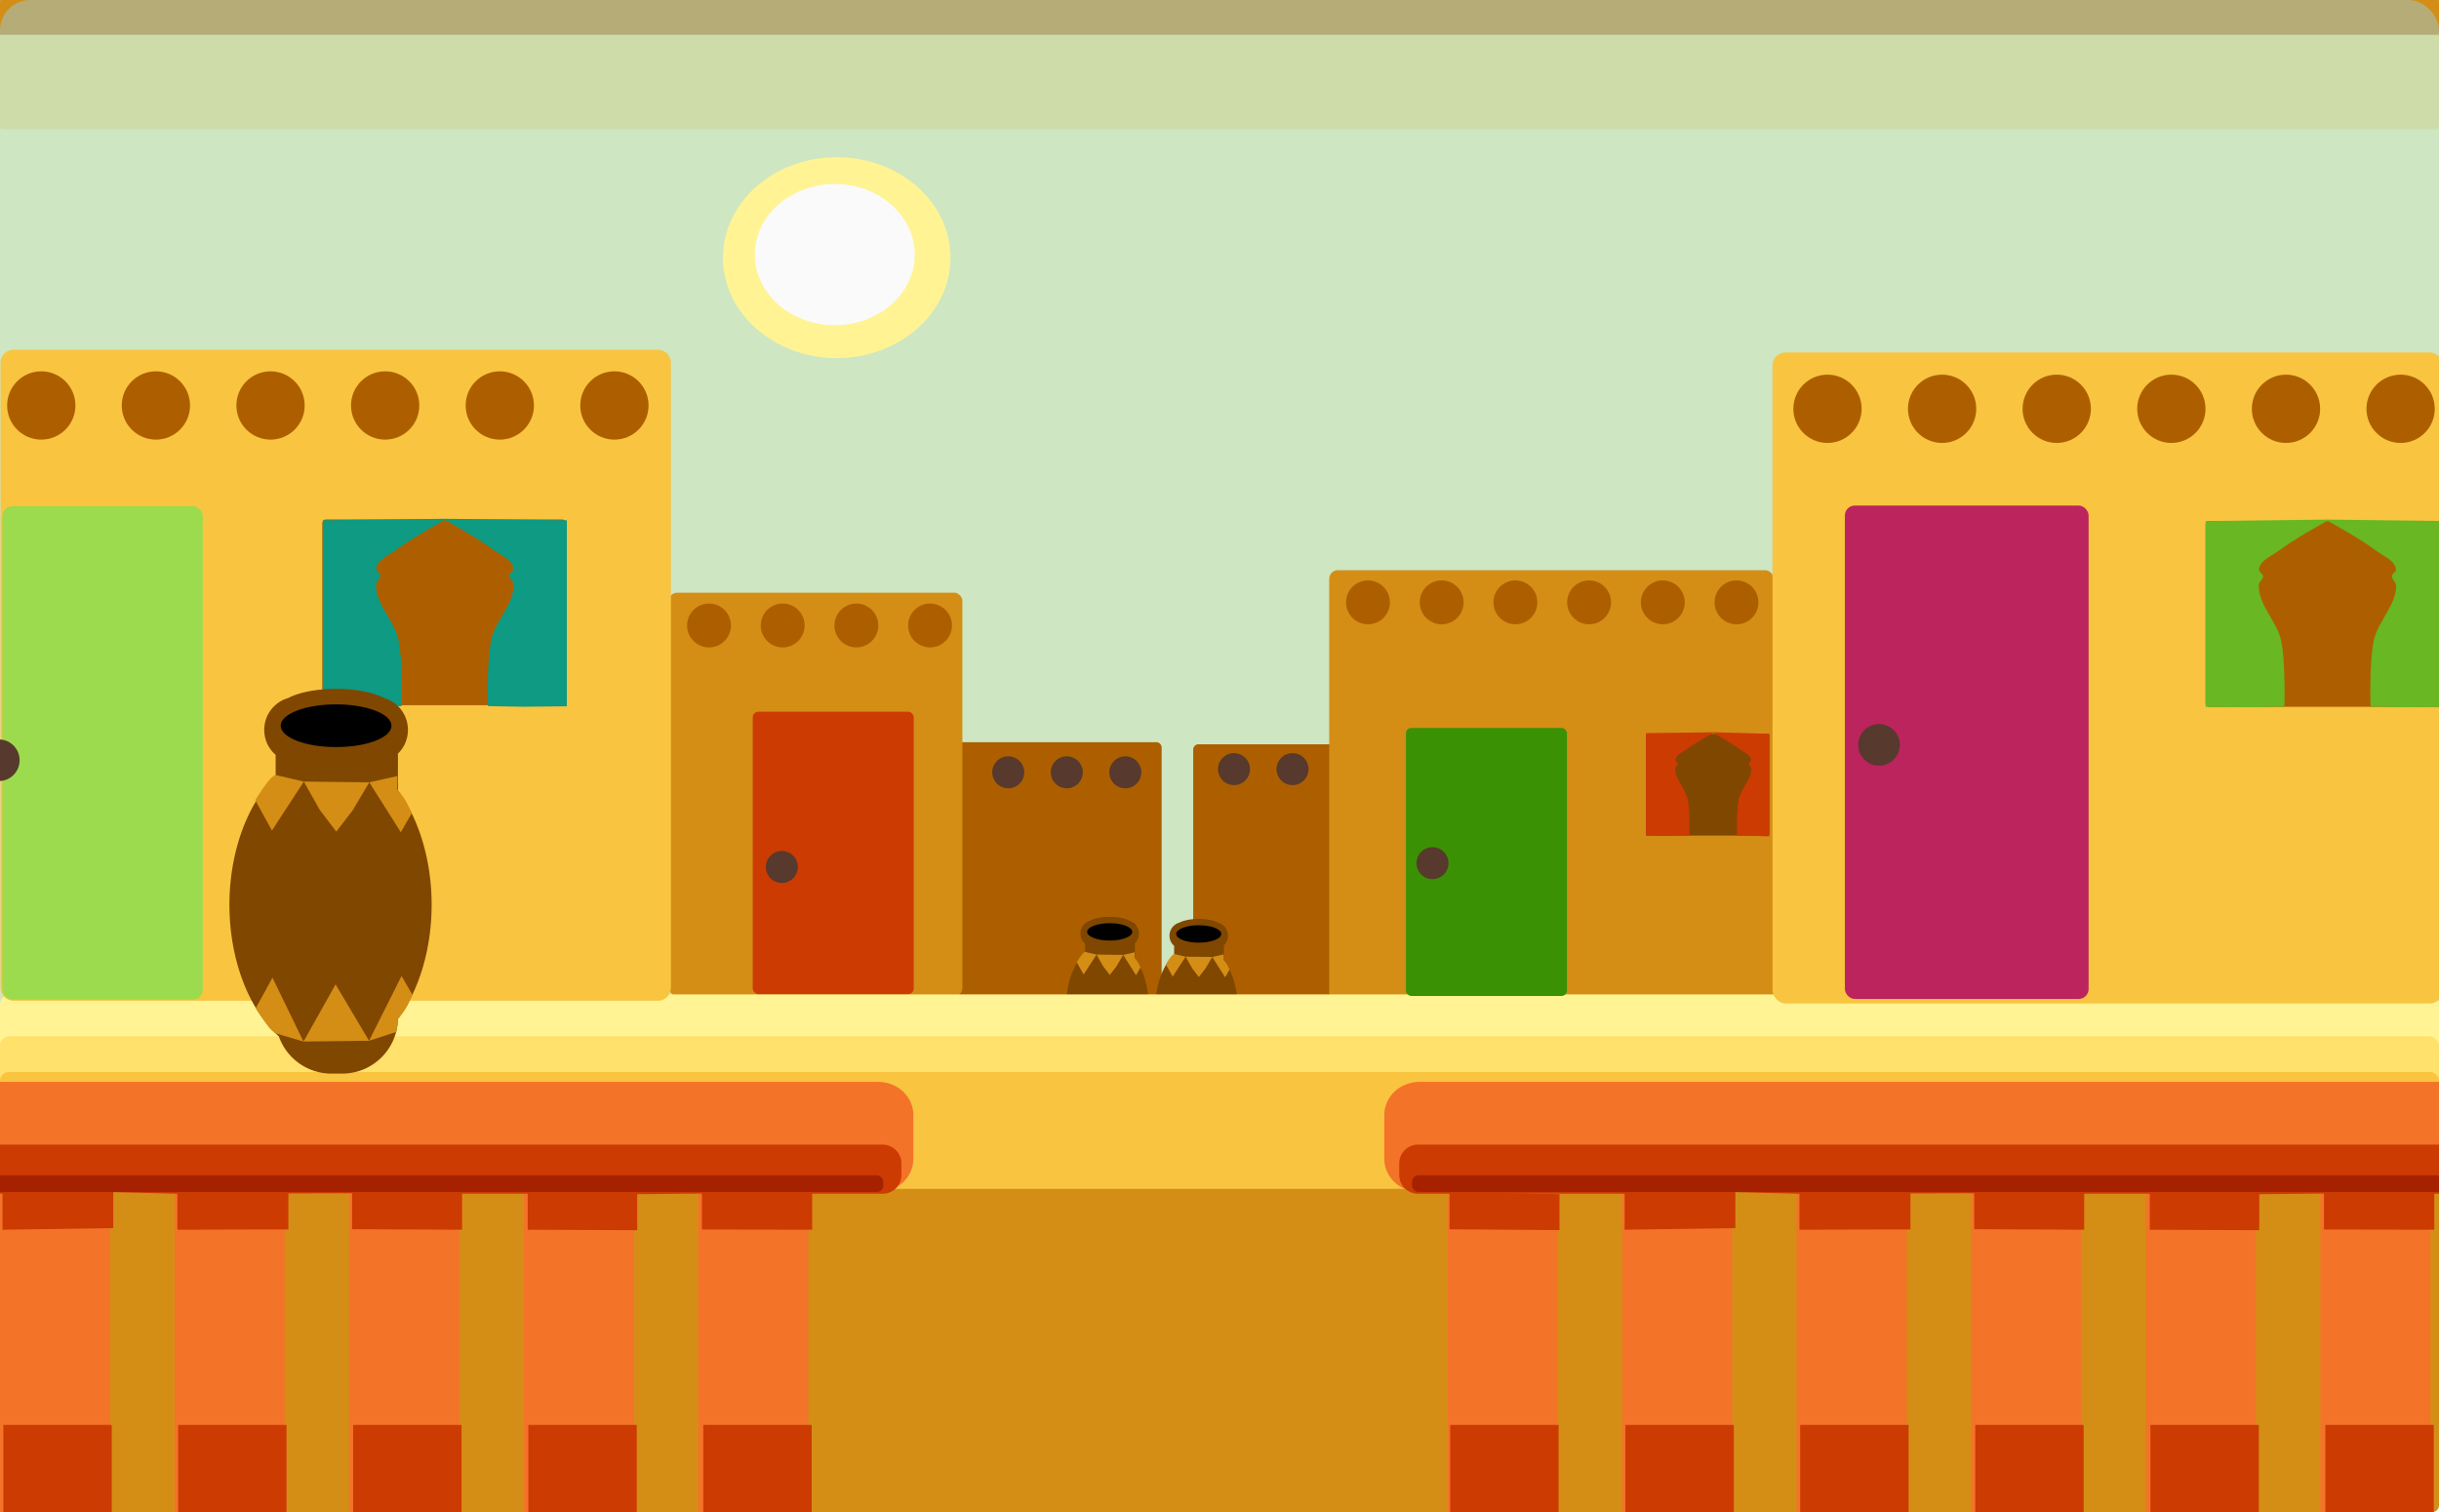 <?xml version="1.0" encoding="UTF-8" standalone="no"?>
<!-- Created with Inkscape (http://www.inkscape.org/) -->

<svg
   width="500"
   height="310"
   viewBox="0 0 132.292 82.021"
   version="1.1"
   id="svg947"
   inkscape:version="1.1 (c4e8f9ed74, 2021-05-24)"
   sodipodi:docname="desert_town.svg"
   inkscape:export-filename="/home/israel/programming/rs/rust_hero/assets/src/desert.png"
   inkscape:export-xdpi="96"
   inkscape:export-ydpi="96"
   xmlns:inkscape="http://www.inkscape.org/namespaces/inkscape"
   xmlns:sodipodi="http://sodipodi.sourceforge.net/DTD/sodipodi-0.dtd"
   xmlns="http://www.w3.org/2000/svg"
   xmlns:svg="http://www.w3.org/2000/svg">
  <sodipodi:namedview
     id="namedview949"
     pagecolor="#ffffff"
     bordercolor="#666666"
     borderopacity="1.0"
     inkscape:pageshadow="2"
     inkscape:pageopacity="0.0"
     inkscape:pagecheckerboard="0"
     inkscape:document-units="px"
     showgrid="false"
     units="px"
     height="310px"
     inkscape:zoom="0.73347496"
     inkscape:cx="114.52334"
     inkscape:cy="-25.222402"
     inkscape:window-width="1366"
     inkscape:window-height="699"
     inkscape:window-x="0"
     inkscape:window-y="40"
     inkscape:window-maximized="1"
     inkscape:current-layer="layer1"
     inkscape:snap-global="true" />
  <defs
     id="defs944">
    <filter
       inkscape:collect="always"
       style="color-interpolation-filters:sRGB"
       id="filter11526"
       x="-0.13"
       y="-0.147"
       width="1.259"
       height="1.293">
      <feGaussianBlur
         inkscape:collect="always"
         stdDeviation="0.499"
         id="feGaussianBlur11528" />
    </filter>
    <filter
       inkscape:collect="always"
       style="color-interpolation-filters:sRGB"
       id="filter11530"
       x="-0.074"
       y="-0.084"
       width="1.148"
       height="1.167">
      <feGaussianBlur
         inkscape:collect="always"
         stdDeviation="0.379"
         id="feGaussianBlur11532" />
    </filter>
  </defs>
  <g
     inkscape:label="Layer 1"
     inkscape:groupmode="layer"
     id="layer1">
    <rect
       style="fill:#fff394;stroke-width:3.125;stroke-linecap:round;stroke-linejoin:round;paint-order:fill markers stroke"
       id="rect6426"
       width="132.292"
       height="82.021"
       x="0"
       y="0"
       ry="1.645" />
    <rect
       style="fill:#ffe16b;stroke-width:0.914;stroke-linecap:round;stroke-linejoin:round;paint-order:fill markers stroke"
       id="rect3029"
       width="132.292"
       height="7.01"
       x="0"
       y="0"
       ry="0.141" />
    <rect
       style="fill:#d48e15;stroke-width:0.474;stroke-linecap:round;stroke-linejoin:round;paint-order:fill markers stroke"
       id="rect3183"
       width="132.292"
       height="1.889"
       x="0"
       y="0"
       ry="0.038" />
    <rect
       style="fill:#8cd5ff;stroke-width:3.125;stroke-linecap:round;stroke-linejoin:round;paint-order:fill markers stroke;opacity:0.423"
       id="rect1232"
       width="132.292"
       height="82.021"
       x="0"
       y="0"
       ry="1.645"
       inkscape:export-filename="/home/israel/programming/rs/rust_hero/assets/backgrounds/town.png"
       inkscape:export-xdpi="96"
       inkscape:export-ydpi="96" />
    <rect
       style="fill:#ad5f00;stroke-width:0.383;stroke-linecap:round;stroke-linejoin:round;paint-order:fill markers stroke"
       id="rect837"
       width="11.739"
       height="13.874"
       x="51.269"
       y="40.261"
       ry="0.278" />
    <rect
       style="fill:#d48e15;stroke-width:0.56;stroke-linecap:round;stroke-linejoin:round;paint-order:fill markers stroke"
       id="rect835"
       width="15.911"
       height="21.89"
       x="36.288"
       y="32.151"
       ry="0.439" />
    <rect
       style="fill:#ad5f00;stroke-width:0.32;stroke-linecap:round;stroke-linejoin:round;paint-order:fill markers stroke"
       id="rect839"
       width="7.975"
       height="14.218"
       x="64.72"
       y="40.375"
       ry="0.285" />
    <g
       id="g10112"
       transform="matrix(0.841,0,0,0.841,13.623,8.801)">
      <g
         id="g10090"
         transform="matrix(0.484,0,0,0.484,46.548,30.589)">
        <path
           id="path10082"
           style="opacity:1;fill:#804701;stroke-width:12;stroke-linecap:round;stroke-linejoin:round;paint-order:fill markers stroke"
           d="m 68.807,141.008 a 11.957,4.38 0 0 0 -9.818,1.883 c -2.836,0.812 -4.9,3.416 -4.9,6.52 0,2.055 0.907,3.889 2.342,5.131 -0.002,0.079 -0.012,0.157 -0.012,0.236 v 4.098 a 20.694,31.376 0 0 0 -9.459,26.328 20.694,31.376 0 0 0 10.115,26.955 c 1.57,4.447 5.795,7.619 10.793,7.619 h 2.137 c 6.254,0 11.301,-4.966 11.441,-11.186 a 20.694,31.376 0 0 0 6.902,-23.389 20.694,31.376 0 0 0 -6.895,-23.379 v -7.047 c 0,-0.164 -0.017,-0.324 -0.023,-0.486 1.275,-1.232 2.068,-2.959 2.068,-4.881 0,-3.075 -2.028,-5.659 -4.824,-6.496 a 11.957,4.38 0 0 0 -9.867,-1.906 z"
           transform="scale(0.265)" />
        <ellipse
           style="opacity:1;fill:#000000;fill-opacity:1;stroke-width:4.924;stroke-linecap:round;stroke-linejoin:round;paint-order:fill markers stroke"
           id="ellipse10084"
           cx="18.23"
           cy="39.368"
           rx="3.005"
           ry="1.159" />
        <path
           id="path10086"
           style="opacity:1;fill:#d48e15;stroke-width:12;stroke-linecap:round;stroke-linejoin:round;paint-order:fill markers stroke"
           inkscape:transform-center-x="-0.012280013"
           inkscape:transform-center-y="-0.50179998"
           d="m 82.193,199.787 -6.655,13.263 5.571,-1.812 c 0,0 0.377,-1.584 0.336,-2.646 0.612,-0.691 1.208,-1.486 1.705,-2.305 0.497,-0.819 1.279,-2.607 1.279,-2.607 z m -6.655,13.263 -3.424,-5.77 -3.424,-5.771 -3.285,5.852 -3.285,5.85 6.709,-0.08 z m -13.418,0.16 -6.348,-13.07 -3.424,6.23 c 0,0 1.834,2.963 3,4.27 0.43,0.481 1.092,0.902 1.092,0.902 z"
           transform="scale(0.265)"
           sodipodi:nodetypes="ccccsccccccccccccscc" />
        <path
           id="path10088"
           style="opacity:1;fill:#d48e15;stroke-width:3.175;stroke-linecap:round;stroke-linejoin:round;paint-order:fill markers stroke"
           inkscape:transform-center-x="-0.012280013"
           inkscape:transform-center-y="0.50179998"
           d="m 21.741,45.146 -1.71,-2.707 1.523,-0.34 c 0,0 -5.35e-4,0.437 -0.011,0.718 0.162,0.183 0.32,0.393 0.451,0.61 0.132,0.217 0.338,0.69 0.338,0.69 z m -1.71,-2.707 -0.906,1.527 -0.884,1.145 -0.891,-1.166 -0.869,-1.548 1.775,0.021 z m -3.55,-0.042 -1.731,2.656 -0.906,-1.648 c 0,0 0.485,-0.784 0.794,-1.13 0.114,-0.127 0.289,-0.239 0.289,-0.239 z"
           sodipodi:nodetypes="ccccsccccccccccccscc" />
      </g>
      <g
         id="g10100"
         transform="matrix(0.484,0,0,0.484,52.292,30.723)">
        <path
           id="path10092"
           style="opacity:1;fill:#804701;stroke-width:12;stroke-linecap:round;stroke-linejoin:round;paint-order:fill markers stroke"
           d="m 68.807,141.008 a 11.957,4.38 0 0 0 -9.818,1.883 c -2.836,0.812 -4.9,3.416 -4.9,6.52 0,2.055 0.907,3.889 2.342,5.131 -0.002,0.079 -0.012,0.157 -0.012,0.236 v 4.098 a 20.694,31.376 0 0 0 -9.459,26.328 20.694,31.376 0 0 0 10.115,26.955 c 1.57,4.447 5.795,7.619 10.793,7.619 h 2.137 c 6.254,0 11.301,-4.966 11.441,-11.186 a 20.694,31.376 0 0 0 6.902,-23.389 20.694,31.376 0 0 0 -6.895,-23.379 v -7.047 c 0,-0.164 -0.017,-0.324 -0.023,-0.486 1.275,-1.232 2.068,-2.959 2.068,-4.881 0,-3.075 -2.028,-5.659 -4.824,-6.496 a 11.957,4.38 0 0 0 -9.867,-1.906 z"
           transform="scale(0.265)" />
        <ellipse
           style="opacity:1;fill:#000000;fill-opacity:1;stroke-width:4.924;stroke-linecap:round;stroke-linejoin:round;paint-order:fill markers stroke"
           id="ellipse10094"
           cx="18.23"
           cy="39.368"
           rx="3.005"
           ry="1.159" />
        <path
           id="path10096"
           style="opacity:1;fill:#d48e15;stroke-width:12;stroke-linecap:round;stroke-linejoin:round;paint-order:fill markers stroke"
           inkscape:transform-center-x="-0.012280013"
           inkscape:transform-center-y="-0.50179998"
           d="m 82.193,199.787 -6.655,13.263 5.571,-1.812 c 0,0 0.377,-1.584 0.336,-2.646 0.612,-0.691 1.208,-1.486 1.705,-2.305 0.497,-0.819 1.279,-2.607 1.279,-2.607 z m -6.655,13.263 -3.424,-5.77 -3.424,-5.771 -3.285,5.852 -3.285,5.85 6.709,-0.08 z m -13.418,0.16 -6.348,-13.07 -3.424,6.23 c 0,0 1.834,2.963 3,4.27 0.43,0.481 1.092,0.902 1.092,0.902 z"
           transform="scale(0.265)"
           sodipodi:nodetypes="ccccsccccccccccccscc" />
        <path
           id="path10098"
           style="opacity:1;fill:#d48e15;stroke-width:3.175;stroke-linecap:round;stroke-linejoin:round;paint-order:fill markers stroke"
           inkscape:transform-center-x="-0.012280013"
           inkscape:transform-center-y="0.50179998"
           d="m 21.741,45.146 -1.71,-2.707 1.523,-0.34 c 0,0 -5.35e-4,0.437 -0.011,0.718 0.162,0.183 0.32,0.393 0.451,0.61 0.132,0.217 0.338,0.69 0.338,0.69 z m -1.71,-2.707 -0.906,1.527 -0.884,1.145 -0.891,-1.166 -0.869,-1.548 1.775,0.021 z m -3.55,-0.042 -1.731,2.656 -0.906,-1.648 c 0,0 0.485,-0.784 0.794,-1.13 0.114,-0.127 0.289,-0.239 0.289,-0.239 z"
           sodipodi:nodetypes="ccccsccccccccccccscc" />
      </g>
    </g>
    <rect
       style="fill:#d48e15;stroke-width:0.713;stroke-linecap:round;stroke-linejoin:round;paint-order:fill markers stroke"
       id="rect833"
       width="24.114"
       height="23.394"
       x="72.097"
       y="30.931"
       ry="0.469" />
    <path
       id="rect1212"
       style="fill:#fff394;stroke-width:1.829;stroke-linecap:round;stroke-linejoin:round;paint-order:fill markers stroke"
       d="M 0.563,53.943 H 131.728 c 0.312,0 0.563,0.251 0.563,0.563 v 26.951 c 0,0.312 -0.251,0.563 -0.563,0.563 H 0.563 C 0.251,82.021 0,81.77 0,81.458 V 54.506 C 0,54.194 0.251,53.943 0.563,53.943 Z" />
    <rect
       style="fill:#ffe16b;stroke-width:1.753;stroke-linecap:round;stroke-linejoin:round;paint-order:fill markers stroke"
       id="rect1030"
       width="132.292"
       height="25.807"
       x="0"
       y="56.214"
       ry="0.518" />
    <rect
       style="fill:#f9c440;stroke-width:1.686;stroke-linecap:round;stroke-linejoin:round;paint-order:fill markers stroke"
       id="rect1192"
       width="132.292"
       height="23.869"
       x="0"
       y="58.152"
       ry="0.479" />
    <rect
       style="fill:#d48e15;stroke-width:1.445;stroke-linecap:round;stroke-linejoin:round;paint-order:fill markers stroke"
       id="rect1154"
       width="132.292"
       height="17.53"
       x="0"
       y="64.491"
       ry="0.352" />
    <path
       id="rect829"
       style="fill:#f9c440;stroke-width:1.075;stroke-linecap:round;stroke-linejoin:round;paint-order:fill markers stroke"
       d="M 0.737,18.973 H 35.683 c 0.392,0 0.708,0.316 0.708,0.708 V 53.579 c 0,0.392 -0.316,0.708 -0.708,0.708 H 0.737 c -0.392,0 -0.708,-0.316 -0.708,-0.708 V 19.681 c 0,-0.392 0.316,-0.708 0.708,-0.708 z" />
    <rect
       style="fill:#f9c440;stroke-width:1.075;stroke-linecap:round;stroke-linejoin:round;paint-order:fill markers stroke"
       id="rect831"
       width="36.363"
       height="35.314"
       x="96.142"
       y="19.12"
       ry="0.708" />
    <rect
       style="fill:#ad5f00;stroke-width:0.346;stroke-linecap:round;stroke-linejoin:round;paint-order:fill markers stroke"
       id="rect913"
       width="13.218"
       height="10.077"
       x="17.481"
       y="28.178"
       ry="0.202" />
    <rect
       style="fill:#9bdb4d;stroke-width:0.512;stroke-linecap:round;stroke-linejoin:round;paint-order:fill markers stroke"
       id="rect997"
       width="10.862"
       height="26.765"
       x="0.133"
       y="27.461"
       ry="0.537" />
    <rect
       style="fill:#bc245d;stroke-width:0.564;stroke-linecap:round;stroke-linejoin:round;paint-order:fill markers stroke"
       id="rect999"
       width="13.218"
       height="26.765"
       x="100.068"
       y="27.425"
       ry="0.537" />
    <rect
       style="fill:#3a9104;stroke-width:0.338;stroke-linecap:round;stroke-linejoin:round;paint-order:fill markers stroke;fill-opacity:1"
       id="rect1001"
       width="8.734"
       height="14.538"
       x="76.258"
       y="39.489"
       ry="0.292" />
    <rect
       style="fill:#cc3b02;stroke-width:0.347;stroke-linecap:round;stroke-linejoin:round;paint-order:fill markers stroke;fill-opacity:1"
       id="rect1003"
       width="8.734"
       height="15.321"
       x="40.828"
       y="38.607"
       ry="0.307" />
    <rect
       style="fill:#ad5f00;stroke-width:0.346;stroke-linecap:round;stroke-linejoin:round;paint-order:fill markers stroke"
       id="rect1005"
       width="13.218"
       height="10.077"
       x="119.633"
       y="28.266"
       ry="0.202" />
    <rect
       style="fill:#804701;stroke-width:0.182;stroke-linecap:round;stroke-linejoin:round;paint-order:fill markers stroke;fill-opacity:1"
       id="rect1007"
       width="6.697"
       height="5.522"
       x="89.274"
       y="39.806"
       ry="0.111" />
    <g
       id="g1363">
      <circle
         style="opacity:1;fill:#ad5f00;stroke-width:3.174;stroke-linecap:round;stroke-linejoin:round;paint-order:fill markers stroke"
         id="path1031"
         cx="2.239"
         cy="21.995"
         r="1.852" />
      <circle
         style="opacity:1;fill:#ad5f00;stroke-width:3.174;stroke-linecap:round;stroke-linejoin:round;paint-order:fill markers stroke"
         id="circle1347"
         cx="33.326"
         cy="21.995"
         r="1.852" />
      <circle
         style="opacity:1;fill:#ad5f00;stroke-width:3.174;stroke-linecap:round;stroke-linejoin:round;paint-order:fill markers stroke"
         id="circle1349"
         cx="27.109"
         cy="21.995"
         r="1.852" />
      <circle
         style="opacity:1;fill:#ad5f00;stroke-width:3.174;stroke-linecap:round;stroke-linejoin:round;paint-order:fill markers stroke"
         id="circle1351"
         cx="8.456"
         cy="21.995"
         r="1.852" />
      <circle
         style="opacity:1;fill:#ad5f00;stroke-width:3.174;stroke-linecap:round;stroke-linejoin:round;paint-order:fill markers stroke"
         id="circle1353"
         cx="14.674"
         cy="21.995"
         r="1.852" />
      <circle
         style="opacity:1;fill:#ad5f00;stroke-width:3.174;stroke-linecap:round;stroke-linejoin:round;paint-order:fill markers stroke"
         id="circle1355"
         cx="20.891"
         cy="21.995"
         r="1.852" />
    </g>
    <g
       id="g1377"
       transform="translate(96.884,0.181)">
      <circle
         style="opacity:1;fill:#ad5f00;stroke-width:3.174;stroke-linecap:round;stroke-linejoin:round;paint-order:fill markers stroke"
         id="circle1365"
         cx="2.239"
         cy="21.995"
         r="1.852" />
      <circle
         style="opacity:1;fill:#ad5f00;stroke-width:3.174;stroke-linecap:round;stroke-linejoin:round;paint-order:fill markers stroke"
         id="circle1367"
         cx="33.326"
         cy="21.995"
         r="1.852" />
      <circle
         style="opacity:1;fill:#ad5f00;stroke-width:3.174;stroke-linecap:round;stroke-linejoin:round;paint-order:fill markers stroke"
         id="circle1369"
         cx="27.109"
         cy="21.995"
         r="1.852" />
      <circle
         style="opacity:1;fill:#ad5f00;stroke-width:3.174;stroke-linecap:round;stroke-linejoin:round;paint-order:fill markers stroke"
         id="circle1371"
         cx="8.456"
         cy="21.995"
         r="1.852" />
      <circle
         style="opacity:1;fill:#ad5f00;stroke-width:3.174;stroke-linecap:round;stroke-linejoin:round;paint-order:fill markers stroke"
         id="circle1373"
         cx="14.674"
         cy="21.995"
         r="1.852" />
      <circle
         style="opacity:1;fill:#ad5f00;stroke-width:3.174;stroke-linecap:round;stroke-linejoin:round;paint-order:fill markers stroke"
         id="circle1375"
         cx="20.891"
         cy="21.995"
         r="1.852" />
    </g>
    <g
       id="g3187"
       transform="matrix(0.643,0,0,0.643,72.76,18.533)">
      <circle
         style="opacity:1;fill:#ad5f00;stroke-width:3.174;stroke-linecap:round;stroke-linejoin:round;paint-order:fill markers stroke"
         id="circle3175"
         cx="2.239"
         cy="21.995"
         r="1.852" />
      <circle
         style="opacity:1;fill:#ad5f00;stroke-width:3.174;stroke-linecap:round;stroke-linejoin:round;paint-order:fill markers stroke"
         id="circle3177"
         cx="33.326"
         cy="21.995"
         r="1.852" />
      <circle
         style="opacity:1;fill:#ad5f00;stroke-width:3.174;stroke-linecap:round;stroke-linejoin:round;paint-order:fill markers stroke"
         id="circle3179"
         cx="27.109"
         cy="21.995"
         r="1.852" />
      <circle
         style="opacity:1;fill:#ad5f00;stroke-width:3.174;stroke-linecap:round;stroke-linejoin:round;paint-order:fill markers stroke"
         id="circle3181"
         cx="8.456"
         cy="21.995"
         r="1.852" />
      <circle
         style="opacity:1;fill:#ad5f00;stroke-width:3.174;stroke-linecap:round;stroke-linejoin:round;paint-order:fill markers stroke"
         id="circle3183"
         cx="14.674"
         cy="21.995"
         r="1.852" />
      <circle
         style="opacity:1;fill:#ad5f00;stroke-width:3.174;stroke-linecap:round;stroke-linejoin:round;paint-order:fill markers stroke"
         id="circle3185"
         cx="20.891"
         cy="21.995"
         r="1.852" />
    </g>
    <g
       id="g3213">
      <circle
         style="fill:#ad5f00;stroke-width:2.04;stroke-linecap:round;stroke-linejoin:round;paint-order:fill markers stroke"
         id="circle3191"
         cx="50.446"
         cy="33.93"
         r="1.19" />
      <circle
         style="fill:#ad5f00;stroke-width:2.04;stroke-linecap:round;stroke-linejoin:round;paint-order:fill markers stroke"
         id="circle3193"
         cx="46.45"
         cy="33.93"
         r="1.19" />
      <circle
         style="fill:#ad5f00;stroke-width:2.04;stroke-linecap:round;stroke-linejoin:round;paint-order:fill markers stroke"
         id="circle3197"
         cx="38.457"
         cy="33.93"
         r="1.19" />
      <circle
         style="fill:#ad5f00;stroke-width:2.04;stroke-linecap:round;stroke-linejoin:round;paint-order:fill markers stroke"
         id="circle3199"
         cx="42.453"
         cy="33.93"
         r="1.19" />
    </g>
    <g
       id="g3740">
      <circle
         style="fill:#57392d;stroke-width:1.487;stroke-linecap:round;stroke-linejoin:round;paint-order:fill markers stroke"
         id="circle3189"
         cx="57.863"
         cy="41.896"
         r="0.868" />
      <circle
         style="fill:#57392d;stroke-width:1.487;stroke-linecap:round;stroke-linejoin:round;paint-order:fill markers stroke"
         id="circle3195"
         cx="61.038"
         cy="41.896"
         r="0.868" />
      <circle
         style="fill:#57392d;stroke-width:1.487;stroke-linecap:round;stroke-linejoin:round;paint-order:fill markers stroke"
         id="circle3649"
         cx="54.688"
         cy="41.896"
         r="0.868" />
    </g>
    <g
       id="g3755">
      <circle
         style="fill:#57392d;stroke-width:1.487;stroke-linecap:round;stroke-linejoin:round;paint-order:fill markers stroke"
         id="circle3742"
         cx="66.933"
         cy="41.723"
         r="0.868" />
      <circle
         style="fill:#57392d;stroke-width:1.487;stroke-linecap:round;stroke-linejoin:round;paint-order:fill markers stroke"
         id="circle3744"
         cx="70.108"
         cy="41.723"
         r="0.868" />
    </g>
    <circle
       style="fill:#57392d;stroke-width:1.487;stroke-linecap:round;stroke-linejoin:round;paint-order:fill markers stroke"
       id="circle3746"
       cx="77.699"
       cy="46.824"
       r="0.868" />
    <circle
       style="fill:#57392d;stroke-width:1.487;stroke-linecap:round;stroke-linejoin:round;paint-order:fill markers stroke"
       id="circle3757"
       cx="42.408"
       cy="47.031"
       r="0.868" />
    <circle
       style="fill:#57392d;stroke-width:1.935;stroke-linecap:round;stroke-linejoin:round;paint-order:fill markers stroke"
       id="circle3759"
       cx="101.918"
       cy="40.407"
       r="1.129" />
    <circle
       style="fill:#57392d;stroke-width:1.935;stroke-linecap:round;stroke-linejoin:round;paint-order:fill markers stroke"
       id="circle3761"
       cx="-0.065"
       cy="41.241"
       r="1.129" />
    <path
       id="path9235"
       style="fill:#0e9a83;fill-opacity:1;stroke:none;stroke-width:1px;stroke-linecap:butt;stroke-linejoin:miter;stroke-opacity:1"
       d="M 90.635 106.188 C 90.635 106.188 90.652 106.197 90.652 106.197 L 66.068 106.498 L 66.068 144.584 L 74.951 144.676 L 82.209 144.547 C 82.209 144.547 82.514 135.37 81.537 130.934 C 80.664 126.968 76.866 123.7 76.973 119.641 C 76.99 118.958 77.875 118.467 77.838 117.785 C 77.809 117.244 76.921 116.931 76.996 116.395 C 77.265 114.48 79.712 113.621 81.252 112.453 C 84.148 110.257 89.978 107.009 91.047 106.418 C 92.117 107.01 97.946 110.257 100.842 112.453 C 102.382 113.621 104.828 114.48 105.098 116.395 C 105.173 116.931 104.283 117.244 104.254 117.785 C 104.217 118.467 105.103 118.958 105.121 119.641 C 105.228 123.7 101.43 126.968 100.557 130.934 C 99.58 135.37 99.885 144.547 99.885 144.547 L 107.143 144.676 L 116.025 144.584 L 116.025 106.498 L 91.441 106.197 C 91.442 106.197 91.459 106.188 91.459 106.188 L 91.047 106.193 L 90.635 106.188 z "
       transform="scale(0.265)" />
    <g
       id="g10080">
      <path
         id="path3847"
         style="opacity:1;fill:#804701;stroke-width:12;stroke-linecap:round;stroke-linejoin:round;paint-order:fill markers stroke"
         d="M 68.807 141.008 A 11.957 4.38 0 0 0 58.988 142.891 C 56.152 143.702 54.088 146.306 54.088 149.41 C 54.088 151.466 54.994 153.299 56.43 154.541 C 56.428 154.62 56.418 154.698 56.418 154.777 L 56.418 158.875 A 20.694 31.376 0 0 0 46.959 185.203 A 20.694 31.376 0 0 0 57.074 212.158 C 58.644 216.605 62.87 219.777 67.867 219.777 L 70.004 219.777 C 76.258 219.777 81.305 214.811 81.445 208.592 A 20.694 31.376 0 0 0 88.348 185.203 A 20.694 31.376 0 0 0 81.453 161.824 L 81.453 154.777 C 81.453 154.613 81.436 154.454 81.43 154.291 C 82.705 153.059 83.498 151.332 83.498 149.41 C 83.498 146.335 81.47 143.751 78.674 142.914 A 11.957 4.38 0 0 0 68.807 141.008 z "
         transform="scale(0.265)" />
      <ellipse
         style="opacity:1;fill:#000000;fill-opacity:1;stroke-width:4.924;stroke-linecap:round;stroke-linejoin:round;paint-order:fill markers stroke"
         id="path4076"
         cx="18.23"
         cy="39.368"
         rx="3.005"
         ry="1.159" />
      <path
         id="path7179"
         style="opacity:1;fill:#d48e15;stroke-width:12;stroke-linecap:round;stroke-linejoin:round;paint-order:fill markers stroke"
         inkscape:transform-center-x="-0.012280013"
         inkscape:transform-center-y="-0.50179998"
         d="m 82.193,199.787 -6.655,13.263 5.571,-1.812 c 0,0 0.377,-1.584 0.336,-2.646 0.612,-0.691 1.208,-1.486 1.705,-2.305 0.497,-0.819 1.279,-2.607 1.279,-2.607 z m -6.655,13.263 -3.424,-5.77 -3.424,-5.771 -3.285,5.852 -3.285,5.85 6.709,-0.08 z m -13.418,0.16 -6.348,-13.07 -3.424,6.23 c 0,0 1.834,2.963 3,4.27 0.43,0.481 1.092,0.902 1.092,0.902 z"
         transform="scale(0.265)"
         sodipodi:nodetypes="ccccsccccccccccccscc" />
      <path
         id="path8615"
         style="opacity:1;fill:#d48e15;stroke-width:3.175;stroke-linecap:round;stroke-linejoin:round;paint-order:fill markers stroke"
         inkscape:transform-center-x="-0.012280013"
         inkscape:transform-center-y="0.50179998"
         d="m 21.741,45.146 -1.71,-2.707 1.523,-0.34 c 0,0 -5.35e-4,0.437 -0.011,0.718 0.162,0.183 0.32,0.393 0.451,0.61 0.132,0.217 0.338,0.69 0.338,0.69 z m -1.71,-2.707 -0.906,1.527 -0.884,1.145 -0.891,-1.166 -0.869,-1.548 1.775,0.021 z m -3.55,-0.042 -1.731,2.656 -0.906,-1.648 c 0,0 0.485,-0.784 0.794,-1.13 0.114,-0.127 0.289,-0.239 0.289,-0.239 z"
         sodipodi:nodetypes="ccccsccccccccccccscc" />
    </g>
    <path
       id="path9577"
       style="fill:#68b723;fill-opacity:1;stroke:none;stroke-width:0.265px;stroke-linecap:butt;stroke-linejoin:miter;stroke-opacity:1"
       d="m 126.133,28.184 c 0,0 0.005,0.003 0.005,0.003 l -6.505,0.08 v 10.077 l 2.35,0.024 1.92,-0.034 c 0,0 0.081,-2.428 -0.178,-3.602 -0.231,-1.049 -1.236,-1.914 -1.208,-2.988 0.005,-0.181 0.239,-0.311 0.229,-0.491 -0.008,-0.143 -0.243,-0.226 -0.223,-0.368 0.071,-0.506 0.719,-0.734 1.126,-1.043 0.766,-0.581 2.309,-1.44 2.592,-1.597 0.283,0.157 1.825,1.016 2.592,1.597 0.408,0.309 1.055,0.536 1.126,1.043 0.02,0.142 -0.216,0.225 -0.223,0.368 -0.01,0.18 0.225,0.31 0.229,0.491 0.028,1.074 -0.977,1.939 -1.208,2.988 -0.258,1.174 -0.178,3.602 -0.178,3.602 l 1.92,0.034 2.35,-0.024 V 28.266 l -6.505,-0.08 c 5e-5,-3.1e-5 0.005,-0.003 0.005,-0.003 l -0.109,0.002 z" />
    <path
       id="path9705"
       style="fill:#cc3b02;fill-opacity:1;stroke:none;stroke-width:0.146px;stroke-linecap:butt;stroke-linejoin:miter;stroke-opacity:1"
       d="m 92.865,39.724 0.003,0.001 -3.594,0.044 v 5.567 l 1.298,0.013 1.061,-0.019 c 0,0 0.045,-1.341 -0.098,-1.99 -0.128,-0.58 -0.683,-1.057 -0.667,-1.651 0.003,-0.1 0.132,-0.172 0.126,-0.271 -0.004,-0.079 -0.134,-0.125 -0.123,-0.203 0.039,-0.28 0.397,-0.405 0.622,-0.576 0.423,-0.321 1.276,-0.796 1.432,-0.882 0.156,0.086 1.009,0.561 1.432,0.882 0.225,0.171 0.583,0.296 0.622,0.576 0.011,0.078 -0.119,0.124 -0.123,0.203 -0.005,0.1 0.124,0.171 0.127,0.271 0.016,0.593 -0.54,1.071 -0.667,1.651 -0.143,0.649 -0.098,1.99 -0.098,1.99 l 1.061,0.019 0.692,0.023 v -5.567 l -2.988,-0.081 c 2.7e-5,-1.7e-5 0.003,-0.001 0.003,-0.001 l -0.06,8.84e-4 z"
       sodipodi:nodetypes="ccccccscccscssccscccccccc" />
    <g
       id="g11382"
       transform="translate(0,2.117)">
      <g
         id="g11075"
         transform="translate(0,0.427)">
        <path
           id="rect10235"
           style="fill:#f37329;stroke-width:3.642;stroke-linecap:round;stroke-linejoin:round;paint-order:fill markers stroke"
           d="m 76.997,56.144 c -1.059,0 -1.912,0.801 -1.912,1.795 v 2.383 c 0,0.994 0.853,1.794 1.912,1.794 h 1.629 c -0.073,0.196 -0.113,0.408 -0.113,0.63 V 84.28 c 0,0.994 0.8,1.794 1.794,1.794 h 2.383 c 0.994,0 1.794,-0.8 1.794,-1.794 V 62.746 c 0,-0.222 -0.04,-0.434 -0.113,-0.63 h 3.61 v 21.382 c 0,0.994 0.8,1.794 1.794,1.794 h 2.383 c 0.994,0 1.794,-0.8 1.794,-1.794 V 62.116 H 97.451 c -8.5e-5,0.007 -5.16e-4,0.014 -5.16e-4,0.022 v 21.534 c 0,0.994 0.8,1.794 1.794,1.794 h 2.383 c 0.994,0 1.794,-0.8 1.794,-1.794 V 62.137 c 0,-0.007 -4.3e-4,-0.014 -5.2e-4,-0.022 h 3.52 c -0.014,0.092 -0.022,0.187 -0.022,0.283 v 21.534 c 0,0.994 0.8,1.795 1.794,1.795 h 2.383 c 0.994,0 1.794,-0.801 1.794,-1.795 v -21.534 c 0,-0.096 -0.008,-0.191 -0.022,-0.283 h 3.553 c -0.022,0.113 -0.034,0.229 -0.034,0.349 v 21.534 c 0,0.994 0.8,1.795 1.794,1.795 h 2.383 c 0.994,0 1.794,-0.801 1.794,-1.795 V 62.464 c 0,-0.12 -0.011,-0.236 -0.034,-0.349 h 3.531 v 21.391 c 0,0.994 0.8,1.794 1.794,1.794 h 2.383 c 0.994,0 1.794,-0.8 1.794,-1.794 V 62.116 h 3.785 c 1.059,0 1.911,-0.8 1.911,-1.794 v -2.383 c 0,-0.994 -0.852,-1.795 -1.911,-1.795 z" />
        <path
           id="rect10439"
           style="fill:#cc3b02;stroke-width:12;stroke-linecap:round;stroke-linejoin:round;paint-order:fill markers stroke"
           d="m 290.24,224.711 c -2.127,0 -3.838,1.713 -3.838,3.84 v 2.379 c 0,2.127 1.711,3.838 3.838,3.838 h 6.451 v 7.279 l 22.508,0.158 v -7.363 l -10.559,-0.074 h 23.889 v 7.363 l 22.664,-0.33 v -7.363 l 13.126,0.33 v 7.363 l 22.717,-0.064 v -7.363 l 13.041,-0.038 v 7.363 l 22.513,0.102 v -7.363 h 13.428 v 7.363 l 22.417,0.097 v -7.363 l 13.238,-0.139 v 7.363 l 22.575,0.042 v -7.363 h 14.418 c 2.127,0 3.84,-1.711 3.84,-3.838 v -2.379 c 0,-2.127 -1.713,-3.84 -3.84,-3.84 z m 6.586,57.377 v 44.988 h 22.186 v -44.988 z m 35.867,0 v 44.988 h 22.186 v -44.988 z m 35.771,0 v 44.988 h 22.188 v -44.988 z m 35.828,0 v 44.988 h 22.186 v -44.988 z m 35.857,0 v 44.988 h 22.186 v -44.988 z m 35.811,0 v 44.988 h 22.186 v -44.988 z"
           transform="scale(0.265)"
           sodipodi:nodetypes="sssscccccccccccccccccccccccccssssscccccccccccccccccccccccccccccc" />
        <rect
           style="opacity:1;fill:#a62100;fill-opacity:1;stroke:none;stroke-width:1.836;stroke-linecap:round;stroke-linejoin:round;paint-order:fill markers stroke"
           id="rect10676"
           width="59.303"
           height="0.901"
           x="76.587"
           y="61.215"
           ry="0.344" />
      </g>
      <g
         id="g11372"
         transform="translate(-87.982,0.427)">
        <path
           id="path11366"
           style="fill:#f37329;stroke-width:3.642;stroke-linecap:round;stroke-linejoin:round;paint-order:fill markers stroke"
           d="m 76.997,56.144 c -1.059,0 -1.912,0.801 -1.912,1.795 v 2.383 c 0,0.994 0.853,1.794 1.912,1.794 h 1.629 c -0.073,0.196 -0.113,0.408 -0.113,0.63 V 84.28 c 0,0.994 0.8,1.794 1.794,1.794 h 2.383 c 0.994,0 1.794,-0.8 1.794,-1.794 V 62.746 c 0,-0.222 -0.04,-0.434 -0.113,-0.63 h 3.61 v 21.382 c 0,0.994 0.8,1.794 1.794,1.794 h 2.383 c 0.994,0 1.794,-0.8 1.794,-1.794 V 62.116 H 97.451 c -8.5e-5,0.007 -5.16e-4,0.014 -5.16e-4,0.022 v 21.534 c 0,0.994 0.8,1.794 1.794,1.794 h 2.383 c 0.994,0 1.794,-0.8 1.794,-1.794 V 62.137 c 0,-0.007 -4.3e-4,-0.014 -5.2e-4,-0.022 h 3.52 c -0.014,0.092 -0.022,0.187 -0.022,0.283 v 21.534 c 0,0.994 0.8,1.795 1.794,1.795 h 2.383 c 0.994,0 1.794,-0.801 1.794,-1.795 v -21.534 c 0,-0.096 -0.008,-0.191 -0.022,-0.283 h 3.553 c -0.022,0.113 -0.034,0.229 -0.034,0.349 v 21.534 c 0,0.994 0.8,1.795 1.794,1.795 h 2.383 c 0.994,0 1.794,-0.801 1.794,-1.795 V 62.464 c 0,-0.12 -0.011,-0.236 -0.034,-0.349 h 3.531 v 21.391 c 0,0.994 0.8,1.794 1.794,1.794 h 2.383 c 0.994,0 1.794,-0.8 1.794,-1.794 V 62.116 h 3.785 c 1.059,0 1.911,-0.8 1.911,-1.794 v -2.383 c 0,-0.994 -0.852,-1.795 -1.911,-1.795 z" />
        <path
           id="path11368"
           style="fill:#cc3b02;stroke-width:12;stroke-linecap:round;stroke-linejoin:round;paint-order:fill markers stroke"
           d="m 290.24,224.711 c -2.127,0 -3.838,1.713 -3.838,3.84 v 2.379 c 0,2.127 1.711,3.838 3.838,3.838 h 6.451 v 7.279 l 22.508,0.158 v -7.363 l -10.559,-0.074 h 23.889 v 7.363 l 22.664,-0.33 v -7.363 l 13.126,0.33 v 7.363 l 22.717,-0.064 v -7.363 l 13.041,-0.038 v 7.363 l 22.513,0.102 v -7.363 h 13.428 v 7.363 l 22.417,0.097 v -7.363 l 13.238,-0.139 v 7.363 l 22.575,0.042 v -7.363 h 14.418 c 2.127,0 3.84,-1.711 3.84,-3.838 v -2.379 c 0,-2.127 -1.713,-3.84 -3.84,-3.84 z m 6.586,57.377 v 44.988 h 22.186 v -44.988 z m 35.867,0 v 44.988 h 22.186 v -44.988 z m 35.771,0 v 44.988 h 22.188 v -44.988 z m 35.828,0 v 44.988 h 22.186 v -44.988 z m 35.857,0 v 44.988 h 22.186 v -44.988 z m 35.811,0 v 44.988 h 22.186 v -44.988 z"
           transform="scale(0.265)"
           sodipodi:nodetypes="sssscccccccccccccccccccccccccssssscccccccccccccccccccccccccccccc" />
        <rect
           style="opacity:1;fill:#a62100;fill-opacity:1;stroke:none;stroke-width:1.836;stroke-linecap:round;stroke-linejoin:round;paint-order:fill markers stroke"
           id="rect11370"
           width="59.303"
           height="0.901"
           x="76.587"
           y="61.215"
           ry="0.344" />
      </g>
    </g>
    <ellipse
       style="opacity:1;fill:#fff394;fill-opacity:1;stroke:none;stroke-width:0.968;stroke-linecap:round;stroke-linejoin:round;paint-order:fill markers stroke;filter:url(#filter11530)"
       id="path11406"
       cx="45.384"
       cy="13.977"
       rx="6.172"
       ry="5.45" />
    <ellipse
       style="opacity:1;mix-blend-mode:normal;fill:#fafafa;fill-opacity:1;stroke:none;stroke-width:0.725;stroke-linecap:round;stroke-linejoin:round;paint-order:fill markers stroke;filter:url(#filter11526)"
       id="ellipse11506"
       cx="45.361"
       cy="13.783"
       rx="4.624"
       ry="4.083"
       transform="matrix(0.938,0,0,0.938,2.731,0.883)" />
  </g>
</svg>
